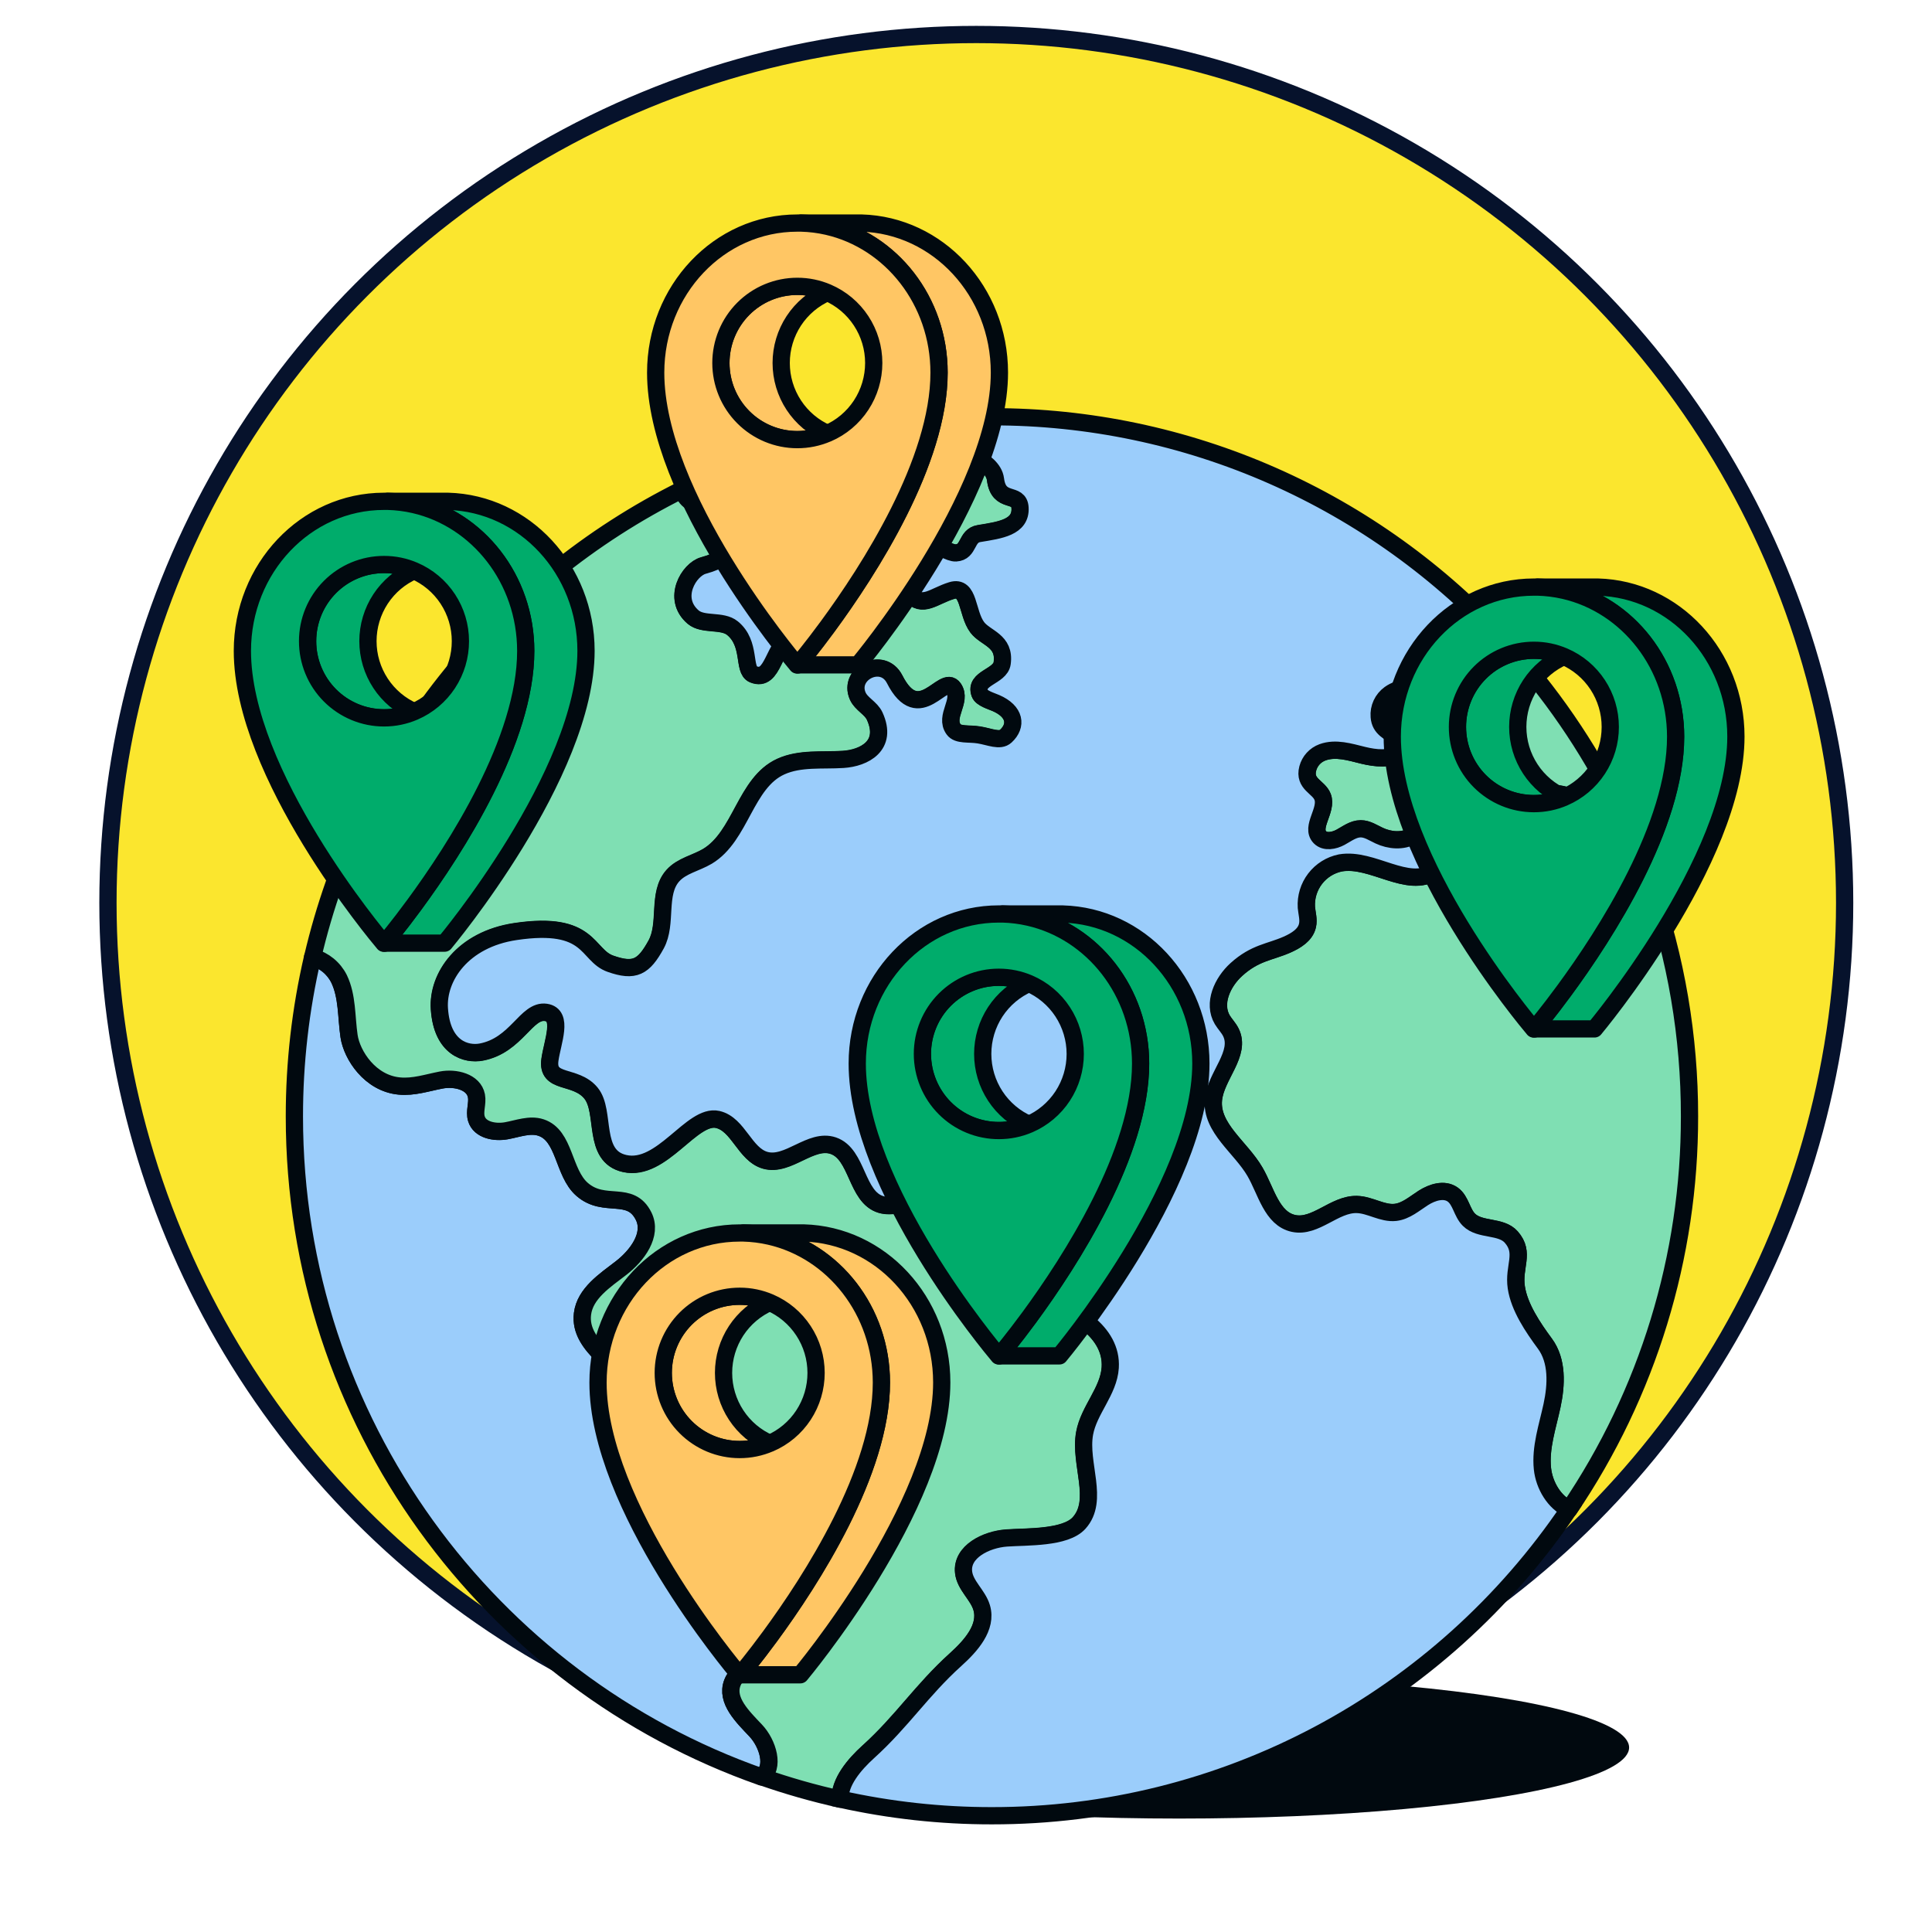 <svg fill="none" height="112" viewBox="0 0 112 112" width="112" xmlns="http://www.w3.org/2000/svg"><circle cx="56.597" cy="52.339" fill="#fbe62e" r="50.339" stroke="#06122c"/><ellipse cx="68.356" cy="101.305" fill="#01090f" rx="26.085" ry="4.119"/><g stroke="#01090f"><path d="m46.934 26.973c-.064 1.348 1.321 1.346 1.707.755s.132-1.404.485-1.909c.239-.351.523-.67.844-.948-.52.102-1.036.209-1.548.322-.076.081-.159.155-.248.221-.216.168-1.186.489-1.241 1.56z" fill="#9bcdfb" stroke-linecap="round" stroke-linejoin="round"/><path d="m43.808 100.325c-.748-.79-1.744-1.744-1.356-2.763.281-.74 1.216-1.101 1.419-1.865.321-1.192-1.266-1.958-1.784-3.078-.517-1.121.141-2.44.693-3.572.552-1.133.935-2.647.032-3.519-1.105-1.067-3.143-.192-4.361-1.127-1.013-.774-.903-2.324-1.469-3.469-.877-1.773-3.457-2.798-3.217-4.763.152-1.182 1.289-1.924 2.231-2.651.941-.727 1.844-1.944 1.315-3.01-.771-1.552-2.261-.418-3.567-1.555-1.113-.968-.987-3.123-2.387-3.586-.648-.213-1.338.067-2.01.188-.672.12-1.533-.041-1.73-.695-.131-.427.088-.893 0-1.333-.152-.816-1.216-1.067-2.037-.915-.821.152-1.612.428-2.433.348-1.688-.163-2.75-1.785-2.915-2.897s-.09-2.299-.578-3.315c-.153-.306-.369-.576-.633-.792-.264-.217-.571-.375-.9-.466-.703 3.028-1.057 6.127-1.055 9.237 0 17.703 11.314 32.754 27.085 38.287.791-.526.362-1.942-.344-2.688z" fill="#9bcdfb" stroke-linecap="round" stroke-linejoin="round"/><path d="m40.977 29.268c1.295-.072 1.495-1.086 2.822-1.055 1.653.038 1.273-1.307.33-1.773-1.562.549-3.088 1.194-4.57 1.932.111.433.446.951 1.419.896z" fill="#9bcdfb" stroke-linecap="round" stroke-linejoin="round"/><path d="m50.345 101.565c1.968-1.778 3.083-3.554 5.051-5.337.883-.799 1.855-1.877 1.52-3.02-.221-.746-.966-1.284-1.049-2.055-.129-1.183 1.308-1.891 2.492-1.982s3.404.014 4.202-.866c1.198-1.322 0-3.443.322-5.201.245-1.349 1.399-2.439 1.486-3.812.131-2.083-2.161-3.426-4.172-3.964-2.012-.538-4.37-.986-5.355-2.825-.511-.953-.693-2.299-1.726-2.616-.654-.203-1.381.142-2.036-.052-1.45-.427-1.338-2.917-2.766-3.409-1.306-.448-2.617 1.22-3.946.846-1.189-.335-1.551-2.089-2.755-2.366-1.504-.345-3.229 3.039-5.393 2.554-1.911-.428-1.064-3.001-1.952-4.08-.902-1.102-2.585-.489-2.38-1.938.152-1.046.806-2.601-.237-2.744-1.139-.163-1.695 1.915-3.751 2.302-.838.152-2.267-.2-2.421-2.51-.122-1.83 1.343-4.018 4.409-4.475 4.396-.654 4.096 1.372 5.505 1.865 1.409.492 1.933.194 2.653-1.119.669-1.22.043-2.949.967-3.986.514-.576 1.343-.726 2.005-1.121 1.955-1.169 2.189-4.269 4.257-5.204 1.111-.503 2.395-.34 3.611-.415 1.216-.075 2.611-.793 1.825-2.517-.211-.457-.775-.694-.981-1.16-.576-1.307 1.437-2.346 2.139-.97 1.429 2.804 2.822-.354 3.418.52.506.741-.55 1.621 0 2.386.252.352.888.227 1.464.322.635.102 1.216.392 1.563.073.66-.61.552-1.435-.576-1.924-.268-.116-.83-.278-.93-.552-.336-.903 1.187-.967 1.295-1.753.184-1.326-.966-1.447-1.443-2.081-.626-.831-.444-2.449-1.486-2.135-1.042.314-1.698 1.046-2.405.216-.355-.449-.629-.958-.809-1.502-.608-1.651-3.386-1.346-3.672.215-.456 2.467-.946 3.08-2.281 3.659-1.198.509-1.136 2.763-2.338 2.264-.608-.255-.102-1.775-1.203-2.673-.593-.483-1.695-.152-2.281-.642-1.26-1.081-.234-2.757.595-2.984 2.06-.566 1.949-1.637 3.312-1.83 1.159-.168 1.762 1.087 2.542.851.853-.256.885-1.596 1.568-2.035.973-.627 1.444 0 2.801-1.471.785-.851 3.605-.372 3.581.787-.015.753-2.358.84-2.492 1.732-.071.48.912.512 1.8.691.555.111 1.154.563 1.531.543.792-.043.564-.996 1.337-1.122 1.216-.2 2.445-.357 2.38-1.493-.058-.964-1.238-.183-1.423-1.65-.152-1.22-2.399-1.749-3.064-2.44-.396-.41-.869-.738-1.391-.965-1.109.116-2.204.277-3.284.483-.321.278-.605.597-.844.948-.353.505-.097 1.317-.485 1.909s-1.771.593-1.708-.755c.05-1.067 1.02-1.397 1.241-1.56.089-.066.172-.14.248-.221-1.454.336-2.889.752-4.297 1.247.943.467 1.323 1.811-.33 1.773-1.327-.03-1.52.983-2.822 1.055-.973.055-1.308-.457-1.419-.897-5.343 2.658-10.035 6.466-13.741 11.152-3.706 4.686-6.334 10.136-7.697 15.958.329.09.636.249.9.465.264.217.48.487.633.792.488 1.016.415 2.199.578 3.315.163 1.116 1.227 2.744 2.915 2.897.826.081 1.622-.192 2.433-.348.81-.155 1.879.102 2.037.915.085.439-.134.906 0 1.333.198.654 1.064.814 1.73.695.666-.119 1.368-.401 2.01-.188 1.4.457 1.274 2.618 2.387 3.586 1.306 1.137 2.796 0 3.567 1.555.529 1.067-.374 2.287-1.315 3.01-.941.723-2.086 1.47-2.231 2.651-.24 1.965 2.34 2.99 3.217 4.763.566 1.145.456 2.694 1.469 3.469 1.216.935 3.255.059 4.361 1.127.903.872.518 2.388-.032 3.519s-1.216 2.43-.693 3.572 2.104 1.886 1.784 3.078c-.205.762-1.137 1.125-1.419 1.865-.388 1.018.608 1.973 1.356 2.763.706.746 1.134 2.162.342 2.68 1.494.524 3.017.958 4.561 1.301-.041-.988.823-2.013 1.628-2.741z" fill="#7fdfb3" stroke-linecap="round" stroke-linejoin="round"/><path d="m95.643 51.196c-.291.024-.571.12-.815.28-.244.16-.445.378-.584.635-.123.247-.643.846-.949.846-1.52 0-.956-.898-2.481-1.204-.728-.152-1.955.645-2.369.026-.243-.366-.316-.816-.494-1.22-.608-1.372-2.617-1.86-3.784-.915-.347.281-.617.654-.991.898-1.58 1.023-3.608-.831-5.463-.515-.585.118-1.108.444-1.471.919s-.543 1.065-.506 1.662c.033.349.143.703.065 1.046-.122.549-.667.881-1.18 1.108-1.004.445-1.855.457-2.944 1.445-.815.738-1.368 1.97-.815 2.915.152.248.36.457.491.715.629 1.244-.88 2.535-1.006 3.925-.152 1.641 1.584 2.744 2.41 4.172.651 1.119.973 2.723 2.236 2.994s2.369-1.131 3.667-1.098c.769.02 1.481.549 2.246.458.608-.069 1.093-.506 1.607-.836.514-.329 1.216-.552 1.709-.195.471.342.523 1.047.937 1.458.639.637 1.859.328 2.455 1.005.813.927.108 1.7.292 2.92.173 1.154.969 2.322 1.66 3.261.734.999.669 2.374.41 3.588-.258 1.214-.684 2.43-.555 3.659.102.971.695 1.965 1.545 2.34 4.557-6.714 6.988-14.651 6.976-22.773.006-4.605-.772-9.177-2.3-13.52z" fill="#7fdfb3" stroke-linecap="round" stroke-linejoin="round"/><path d="m84.713 38.064c-.417.718-.5 1.839-1.317 1.982-.26.021-.521-.01-.769-.09-.695-.152-1.476-.134-2.054.281-.206.148-.37.347-.476.577-.107.23-.152.484-.132.737.052.714.617.86 1.005 1.209.245.221.413.61.227.877-.617.419-1.44.32-2.164.152-.778-.191-1.593-.457-2.363-.172-.206.076-.391.201-.539.363-.148.163-.255.359-.311.571-.239.915.637 1.067.858 1.644.29.762-.73 1.758-.152 2.347.304.305.818.201 1.195 0 .377-.201.741-.494 1.169-.492.385 0 .722.235 1.072.398.608.284 1.353.348 1.937.017.67-.381 1.013-1.372.441-1.982-.153-.151-.256-.346-.295-.558-.082-.59.473-.711.87-.59.296.091.561.276.867.334.807.152 1.467-.61 1.976-1.253.264-.356.592-.661.967-.896.106-.058.223-.091.344-.094.12-.004.24.021.349.073.109.052.204.129.277.225.073.096.123.208.145.327.092.448.307.861.621 1.192.314.331.715.567 1.156.681.54.122 1.122.052 1.597.424.109.082.193.192.242.32.049.127.061.266.035.4-.189.814-1.604.473-1.896 1.351-.193.576.242 1.156.841 1.243.92.134 1.644-.66 1.916-1.494.289-.889.898-1.252 1.368-1.525-1.694-3.398-3.854-6.542-6.418-9.339-.853-.436-2.109-.061-2.588.764z" fill="#7fdfb3" stroke-linecap="round" stroke-linejoin="round"/><path d="m93.708 46.631c-.468.278-1.078.64-1.368 1.525-.272.834-.996 1.628-1.916 1.494-.599-.087-1.034-.666-.841-1.243.292-.878 1.708-.537 1.896-1.351.026-.134.014-.273-.035-.4-.049-.127-.133-.238-.242-.32-.474-.372-1.057-.305-1.597-.424-.44-.114-.84-.349-1.153-.679-.314-.33-.529-.742-.621-1.188-.022-.119-.071-.231-.145-.327-.073-.096-.168-.173-.277-.225-.109-.052-.228-.077-.349-.073-.12.004-.238.036-.344.094-.375.236-.703.54-.967.897-.508.649-1.168 1.406-1.977 1.253-.304-.058-.57-.242-.867-.334-.397-.12-.952 0-.87.59.039.212.142.407.295.558.572.61.23 1.598-.441 1.982-.584.331-1.329.267-1.937-.017-.35-.163-.687-.398-1.072-.398-.429 0-.794.288-1.169.492-.376.204-.897.305-1.195 0-.572-.589.456-1.578.152-2.346-.221-.579-1.096-.733-.858-1.644.057-.213.163-.409.311-.571s.333-.287.539-.363c.769-.281 1.584-.018 2.363.172.724.175 1.546.275 2.164-.152.187-.271.018-.656-.227-.877-.388-.349-.953-.496-1.005-1.209-.02-.253.025-.507.132-.737.107-.23.271-.429.476-.577.578-.415 1.359-.436 2.054-.281.248.08.509.111.769.09.816-.152.9-1.269 1.317-1.982.479-.825 1.735-1.203 2.585-.771-3.783-4.143-8.385-7.449-13.513-9.71-5.128-2.26-10.669-3.424-16.271-3.418-1.419 0-2.838.074-4.25.223.522.227.995.555 1.391.964.664.698 2.909 1.22 3.064 2.439.185 1.467 1.368.686 1.423 1.65.065 1.136-1.157 1.293-2.379 1.493-.772.127-.544 1.079-1.337 1.122-.377.02-.976-.431-1.531-.543-.894-.178-1.872-.21-1.8-.691.134-.892 2.477-.979 2.492-1.732.024-1.159-2.796-1.638-3.581-.787-1.356 1.471-1.825.845-2.801 1.471-.683.439-.715 1.779-1.567 2.035-.78.236-1.384-1.018-2.542-.851-1.368.198-1.251 1.27-3.312 1.83-.829.227-1.855 1.901-.595 2.984.581.497 1.683.152 2.281.642 1.101.898.592 2.418 1.203 2.673 1.203.498 1.14-1.755 2.338-2.264 1.343-.572 1.838-1.185 2.281-3.659.286-1.561 3.062-1.866 3.672-.215.18.544.454 1.053.809 1.502.707.83 1.368.101 2.405-.216 1.037-.317.859 1.301 1.485 2.135.477.634 1.627.762 1.443 2.081-.108.787-1.631.851-1.295 1.753.1.275.663.436.93.552 1.128.489 1.236 1.316.576 1.924-.345.319-.927.029-1.563-.073-.576-.095-1.216.03-1.464-.322-.55-.762.506-1.645 0-2.386-.596-.874-1.989 2.287-3.418-.52-.702-1.372-2.716-.337-2.139.97.205.467.769.697.981 1.16.792 1.724-.608 2.439-1.825 2.517-1.216.078-2.5-.088-3.611.415-2.074.939-2.308 4.034-4.257 5.204-.663.395-1.492.544-2.006 1.121-.924 1.035-.304 2.767-.967 3.986-.721 1.313-1.242 1.618-2.653 1.119-1.411-.498-1.11-2.519-5.505-1.865-3.068.457-4.532 2.639-4.409 4.475.152 2.31 1.583 2.668 2.421 2.51 2.056-.387 2.612-2.466 3.751-2.302 1.043.152.383 1.705.237 2.744-.204 1.448 1.478.836 2.38 1.938.883 1.079.041 3.659 1.952 4.08 2.164.485 3.889-2.897 5.393-2.554 1.204.278 1.566 2.031 2.755 2.366 1.329.375 2.639-1.294 3.946-.846 1.428.492 1.315 2.982 2.766 3.409.655.194 1.382-.152 2.036.052 1.032.317 1.216 1.663 1.726 2.616.985 1.839 3.345 2.287 5.355 2.825s4.303 1.881 4.172 3.964c-.087 1.372-1.241 2.458-1.486 3.812-.319 1.758.876 3.879-.322 5.201-.798.88-3.02.782-4.202.866-1.183.084-2.621.793-2.492 1.982.084.771.829 1.31 1.049 2.055.339 1.143-.632 2.221-1.52 3.02-1.968 1.778-3.083 3.554-5.051 5.337-.806.728-1.673 1.753-1.635 2.744 2.889.643 5.838.967 8.797.965 6.602.005 13.104-1.614 18.938-4.713 5.834-3.1 10.821-7.586 14.525-13.066-.85-.375-1.443-1.372-1.545-2.34-.129-1.235.295-2.45.555-3.659.26-1.209.324-2.592-.41-3.588-.692-.939-1.487-2.107-1.66-3.261-.184-1.22.521-1.993-.292-2.92-.596-.677-1.817-.367-2.455-1.005-.413-.41-.465-1.116-.937-1.458-.496-.357-1.195-.134-1.709.195-.514.329-1.0.762-1.607.836-.76.087-1.476-.442-2.246-.457-1.298-.034-2.398 1.372-3.667 1.098-1.27-.275-1.586-1.875-2.237-2.995-.826-1.424-2.557-2.531-2.41-4.171.126-1.389 1.636-2.68 1.006-3.925-.131-.258-.342-.467-.491-.715-.561-.945 0-2.177.815-2.915 1.089-.985 1.94-1 2.944-1.445.512-.227 1.064-.56 1.18-1.109.078-.343-.032-.697-.065-1.046-.037-.597.142-1.188.506-1.662s.886-.801 1.471-.919c1.855-.316 3.883 1.538 5.463.515.374-.244.645-.618.991-.898 1.168-.942 3.176-.457 3.784.915.178.403.251.852.494 1.22.413.619 1.641-.172 2.369-.026 1.52.305.963 1.204 2.481 1.204.304 0 .826-.599.949-.846.139-.257.34-.475.584-.635s.524-.256.815-.28c-.55-1.558-1.195-3.08-1.931-4.559z" fill="#9bcdfb" stroke-miterlimit="10"/><path d="m17.834 37.169c0 .584.115 1.161.337 1.7.223.539.549 1.029.961 1.441.411.413.9.74 1.437.963.538.223 1.114.338 1.696.338.601.001 1.195-.121 1.747-.36-.796-.343-1.474-.913-1.951-1.639-.477-.726-.731-1.576-.731-2.445 0-.869.255-1.718.731-2.444.477-.726 1.155-1.295 1.951-1.638-.552-.238-1.146-.361-1.747-.36-1.175 0-2.301.468-3.132 1.301-.831.833-1.298 1.963-1.298 3.141z" fill="#00ac6b" stroke-linecap="round" stroke-linejoin="round"/><path d="m84.492 42.141c0 .584.115 1.161.337 1.7.223.539.549 1.029.96 1.441.411.412.9.74 1.437.963.537.223 1.114.338 1.695.338.601.001 1.195-.121 1.747-.36-.796-.343-1.474-.913-1.951-1.639-.477-.726-.731-1.576-.731-2.445 0-.869.255-1.718.731-2.444.477-.725 1.155-1.295 1.951-1.638-.552-.238-1.146-.361-1.747-.36-1.175 0-2.301.468-3.132 1.301-.831.833-1.298 1.963-1.298 3.141z" fill="#00ac6b" stroke-linecap="round" stroke-linejoin="round"/><path d="m25.972 29.062c-.073 0-.144 0-.216 0s-.152 0-.216 0h-3.065c.516.013 1.029.078 1.533.192 3.698.846 6.466 4.318 6.466 8.474 0 5.166-4.053 11.447-6.466 14.727-.933 1.272-1.621 2.09-1.73 2.22h3.497s8.197-9.781 8.197-16.947c-.002-4.713-3.562-8.546-7.999-8.666z" fill="#00ac6b" stroke-linecap="round" stroke-linejoin="round"/><path d="m92.632 34.034c-.073 0-.144 0-.216 0-.071 0-.152 0-.216 0h-3.065c.516.013 1.029.078 1.533.192 3.698.846 6.466 4.318 6.466 8.474 0 5.166-4.053 11.447-6.466 14.727-.934 1.272-1.621 2.09-1.73 2.22h3.497s8.197-9.781 8.197-16.947c-.001-4.713-3.562-8.546-7.999-8.666z" fill="#00ac6b" stroke-linecap="round" stroke-linejoin="round"/><path d="m24.008 29.254c-.503-.114-1.017-.179-1.533-.192-.071 0-.143 0-.214 0-4.537 0-8.21 3.883-8.21 8.672 0 7.166 7.804 16.482 8.198 16.947h.033c.11-.13.797-.948 1.73-2.22 2.413-3.28 6.466-9.561 6.466-14.727-.004-4.162-2.773-7.634-6.471-8.48zm0 12.002c-.552.238-1.146.361-1.747.36-.582 0-1.159-.115-1.696-.339s-1.026-.551-1.438-.964c-.411-.413-.738-.903-.96-1.443-.222-.539-.337-1.118-.336-1.702 0-1.178.467-2.308 1.298-3.141.831-.833 1.958-1.301 3.132-1.301.601-.001 1.195.121 1.747.36.796.343 1.475.912 1.951 1.638.477.726.731 1.575.731 2.444.001.87-.252 1.721-.729 2.448s-1.156 1.297-1.953 1.64z" fill="#00ac6b" stroke-linecap="round" stroke-linejoin="round"/><path d="m90.668 34.226c-.503-.114-1.017-.179-1.533-.192-.071 0-.143 0-.214 0-4.537 0-8.21 3.884-8.21 8.672 0 7.166 7.804 16.482 8.198 16.947h.034c.11-.13.797-.948 1.73-2.22 2.413-3.28 6.466-9.561 6.466-14.727-.005-4.162-2.773-7.634-6.471-8.48zm0 12.002c-.552.238-1.146.361-1.747.36-.582 0-1.159-.115-1.697-.339-.538-.224-1.026-.551-1.438-.964s-.738-.903-.96-1.443c-.222-.539-.337-1.118-.336-1.702 0-1.178.467-2.308 1.298-3.141.831-.833 1.958-1.301 3.132-1.301.601-.001 1.195.121 1.747.36.796.343 1.475.912 1.951 1.637s.731 1.575.731 2.444c.001.87-.252 1.721-.729 2.448s-1.156 1.297-1.953 1.64z" fill="#00ac6b" stroke-linecap="round" stroke-linejoin="round"/><path d="m38.449 79.588c0 1.178.467 2.308 1.297 3.141.831.833 1.957 1.302 3.132 1.302.601.001 1.196-.122 1.749-.36-.796-.343-1.475-.913-1.951-1.639-.477-.726-.731-1.576-.731-2.445 0-.869.255-1.718.731-2.444.477-.725 1.155-1.295 1.951-1.638-.552-.238-1.147-.361-1.749-.36-1.175 0-2.301.468-3.132 1.301-.831.833-1.297 1.963-1.297 3.141z" fill="#ffc664" stroke-linecap="round" stroke-linejoin="round"/><path d="m41.791 21.043c0 1.178.467 2.308 1.297 3.141.831.833 1.957 1.301 3.132 1.302.601.001 1.196-.122 1.748-.36-.796-.343-1.474-.913-1.951-1.639s-.731-1.576-.731-2.445c0-.869.255-1.718.731-2.444.477-.725 1.155-1.295 1.951-1.638-.552-.238-1.147-.361-1.748-.36-1.175 0-2.301.468-3.132 1.301-.831.833-1.297 1.963-1.297 3.141z" fill="#ffc664" stroke-linecap="round" stroke-linejoin="round"/><path d="m46.592 71.475c-.071 0-.143 0-.214 0s-.144 0-.216 0h-3.065c.516.013 1.029.078 1.533.192 3.696.846 6.466 4.318 6.466 8.474 0 5.166-4.055 11.447-6.466 14.727-.935 1.272-1.621 2.09-1.73 2.22h3.497s8.197-9.781 8.197-16.947c-.002-4.711-3.564-8.544-8.001-8.666z" fill="#ffc664" stroke-linecap="round" stroke-linejoin="round"/><path d="m49.935 12.93c-.071 0-.143 0-.214 0-.071 0-.144 0-.216 0h-3.065c.516.013 1.029.078 1.533.192 3.696.846 6.466 4.318 6.466 8.474 0 5.166-4.055 11.447-6.466 14.727-.935 1.272-1.621 2.09-1.73 2.22h3.497s8.197-9.781 8.197-16.947c-.002-4.711-3.564-8.544-8.001-8.666z" fill="#ffc664" stroke-linecap="round" stroke-linejoin="round"/><path d="m44.627 71.669c-.503-.115-1.017-.179-1.533-.192-.071 0-.143 0-.216 0-4.535 0-8.21 3.884-8.21 8.672 0 7.166 7.804 16.482 8.197 16.947h.035c.11-.13.795-.948 1.73-2.22 2.411-3.28 6.466-9.561 6.466-14.727-.003-4.162-2.773-7.634-6.47-8.48zm0 12.002c-.552.238-1.147.361-1.748.36-1.175-0-2.301-.469-3.132-1.302-.831-.833-1.297-1.963-1.297-3.141 0-.583.115-1.161.337-1.7.223-.539.549-1.028.96-1.441.411-.412.9-.74 1.437-.963.537-.223 1.113-.338 1.695-.338.601-.001 1.196.122 1.748.36.796.343 1.474.912 1.951 1.638.477.725.731 1.575.731 2.444 0.0.869-.254 1.72-.73 2.446s-1.155 1.296-1.952 1.639z" fill="#ffc664" stroke-linecap="round" stroke-linejoin="round"/><path d="m47.969 13.123c-.503-.115-1.017-.179-1.533-.192-.071 0-.143 0-.216 0-4.535 0-8.21 3.883-8.21 8.672 0 7.166 7.804 16.482 8.197 16.947h.035c.11-.13.795-.948 1.73-2.22 2.411-3.28 6.466-9.561 6.466-14.727-.003-4.162-2.773-7.634-6.47-8.48zm0 12.002c-.552.238-1.147.361-1.748.36-1.175-0-2.301-.469-3.132-1.302-.831-.833-1.297-1.963-1.297-3.141 0-.583.115-1.161.337-1.7.223-.539.549-1.028.96-1.441.411-.412.9-.74 1.437-.963.537-.223 1.113-.338 1.695-.338.601-.001 1.196.122 1.748.36.796.343 1.474.912 1.951 1.638.477.725.731 1.575.731 2.444 0.0.869-.254 1.72-.73 2.446-.477.726-1.155 1.296-1.952 1.639z" fill="#ffc664" stroke-linecap="round" stroke-linejoin="round"/><path d="m53.473 61.097c0 .583.115 1.161.337 1.7.223.539.549 1.028.96 1.441s.899.74 1.437.963c.537.223 1.113.338 1.695.338.601.001 1.196-.122 1.748-.36-.796-.343-1.474-.912-1.951-1.638-.476-.726-.73-1.575-.73-2.444-0-.869.254-1.719.73-2.445.477-.726 1.155-1.295 1.952-1.638-.552-.237-1.147-.36-1.748-.36-1.175 0-2.302.468-3.133 1.301-.831.833-1.298 1.963-1.298 3.142z" fill="#00ac6b" stroke-linecap="round" stroke-linejoin="round"/><path d="m61.615 52.985c-.071 0-.143 0-.216 0h-.214-3.065c.516.014 1.029.079 1.533.194 3.696.846 6.466 4.316 6.466 8.473 0 5.166-4.055 11.447-6.466 14.729-.935 1.27-1.622 2.089-1.732 2.22h3.497s8.198-9.781 8.198-16.949c-.002-4.713-3.564-8.544-8.001-8.666z" fill="#00ac6b" stroke-linecap="round" stroke-linejoin="round"/><path d="m59.654 53.178c-.503-.115-1.017-.18-1.533-.194-.071 0-.143 0-.216 0-4.537 0-8.21 3.882-8.21 8.671 0 7.166 7.803 16.482 8.197 16.949h.033c.11-.131.797-.95 1.732-2.22 2.411-3.281 6.466-9.563 6.466-14.729-.003-4.161-2.769-7.631-6.469-8.477zm0 12.001c-.552.238-1.147.361-1.748.36-.582.001-1.159-.114-1.696-.337-.538-.223-1.027-.55-1.438-.963-.412-.412-.738-.902-.961-1.442-.223-.539-.338-1.117-.338-1.701 0-1.178.467-2.308 1.297-3.141.831-.833 1.957-1.302 3.132-1.302.601 0 1.196.122 1.748.36.796.343 1.475.913 1.951 1.639s.731 1.576.731 2.445c0.0.868-.253 1.718-.729 2.443-.476.725-1.153 1.295-1.948 1.639z" fill="#00ac6b" stroke-linecap="round" stroke-linejoin="round"/></g></svg>